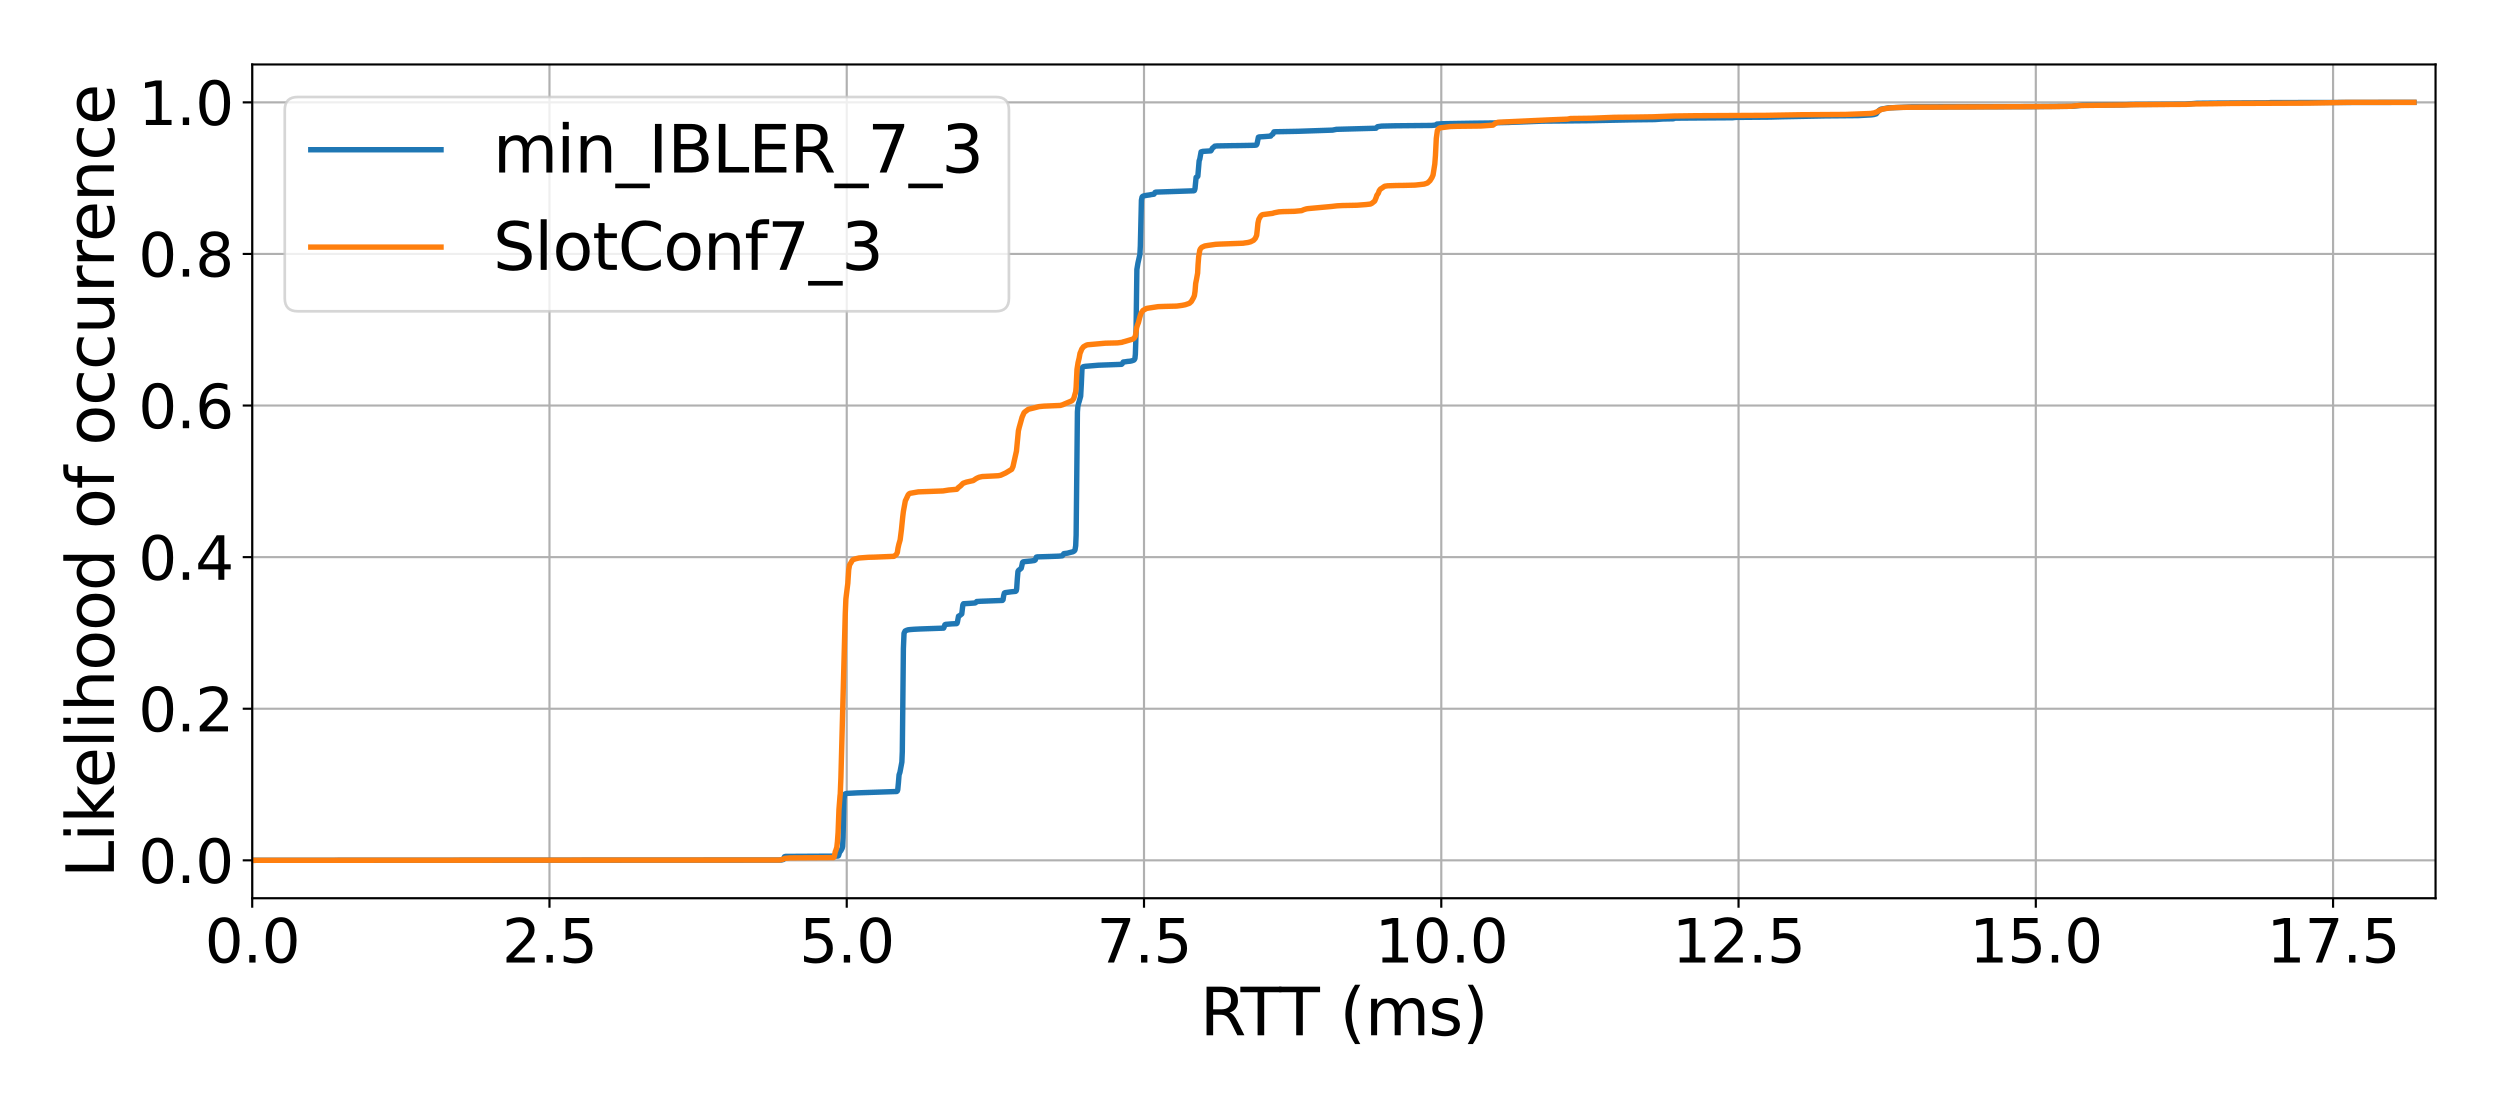 <?xml version="1.0" encoding="utf-8" standalone="no"?>
<!DOCTYPE svg PUBLIC "-//W3C//DTD SVG 1.1//EN"
  "http://www.w3.org/Graphics/SVG/1.1/DTD/svg11.dtd">
<svg xmlns:xlink="http://www.w3.org/1999/xlink" width="921.6pt" height="410.4pt" viewBox="0 0 921.6 410.4" xmlns="http://www.w3.org/2000/svg" version="1.1">
 <defs>
  <style type="text/css">*{stroke-linejoin: round; stroke-linecap: butt}</style>
 </defs>
 <g id="figure_1">
  <g id="patch_1">
   <path d="M 0 410.4 
L 921.6 410.4 
L 921.6 0 
L 0 0 
z
" style="fill: #ffffff"/>
  </g>
  <g id="axes_1">
   <g id="patch_2">
    <path d="M 92.974 331.121 
L 897.84 331.121 
L 897.84 23.76 
L 92.974 23.76 
z
" style="fill: #ffffff"/>
   </g>
   <g id="matplotlib.axis_1">
    <g id="xtick_1">
     <g id="line2d_1">
      <path d="M 92.974 331.121 
L 92.974 23.76 
" clip-path="url(#p0fd1a2b8a4)" style="fill: none; stroke: #b0b0b0; stroke-width: 0.8; stroke-linecap: square"/>
     </g>
     <g id="line2d_2">
      <defs>
       <path id="m33f555ec06" d="M 0 0 
L 0 3.5 
" style="stroke: #000000; stroke-width: 0.8"/>
      </defs>
      <g>
       <use xlink:href="#m33f555ec06" x="92.974" y="331.121" style="stroke: #000000; stroke-width: 0.8"/>
      </g>
     </g>
     <g id="text_1">
      <!-- 0.0 -->
      <g transform="translate(75.481 354.837) scale(0.22 -0.22)">
       <defs>
        <path id="DejaVuSans-30" d="M 2034 4250 
Q 1547 4250 1301 3770 
Q 1056 3291 1056 2328 
Q 1056 1369 1301 889 
Q 1547 409 2034 409 
Q 2525 409 2770 889 
Q 3016 1369 3016 2328 
Q 3016 3291 2770 3770 
Q 2525 4250 2034 4250 
z
M 2034 4750 
Q 2819 4750 3233 4129 
Q 3647 3509 3647 2328 
Q 3647 1150 3233 529 
Q 2819 -91 2034 -91 
Q 1250 -91 836 529 
Q 422 1150 422 2328 
Q 422 3509 836 4129 
Q 1250 4750 2034 4750 
z
" transform="scale(0.016)"/>
        <path id="DejaVuSans-2e" d="M 684 794 
L 1344 794 
L 1344 0 
L 684 0 
L 684 794 
z
" transform="scale(0.016)"/>
       </defs>
       <use xlink:href="#DejaVuSans-30"/>
       <use xlink:href="#DejaVuSans-2e" x="63.623"/>
       <use xlink:href="#DejaVuSans-30" x="95.41"/>
      </g>
     </g>
    </g>
    <g id="xtick_2">
     <g id="line2d_3">
      <path d="M 202.559 331.121 
L 202.559 23.76 
" clip-path="url(#p0fd1a2b8a4)" style="fill: none; stroke: #b0b0b0; stroke-width: 0.8; stroke-linecap: square"/>
     </g>
     <g id="line2d_4">
      <g>
       <use xlink:href="#m33f555ec06" x="202.559" y="331.121" style="stroke: #000000; stroke-width: 0.8"/>
      </g>
     </g>
     <g id="text_2">
      <!-- 2.5 -->
      <g transform="translate(185.065 354.837) scale(0.22 -0.22)">
       <defs>
        <path id="DejaVuSans-32" d="M 1228 531 
L 3431 531 
L 3431 0 
L 469 0 
L 469 531 
Q 828 903 1448 1529 
Q 2069 2156 2228 2338 
Q 2531 2678 2651 2914 
Q 2772 3150 2772 3378 
Q 2772 3750 2511 3984 
Q 2250 4219 1831 4219 
Q 1534 4219 1204 4116 
Q 875 4013 500 3803 
L 500 4441 
Q 881 4594 1212 4672 
Q 1544 4750 1819 4750 
Q 2544 4750 2975 4387 
Q 3406 4025 3406 3419 
Q 3406 3131 3298 2873 
Q 3191 2616 2906 2266 
Q 2828 2175 2409 1742 
Q 1991 1309 1228 531 
z
" transform="scale(0.016)"/>
        <path id="DejaVuSans-35" d="M 691 4666 
L 3169 4666 
L 3169 4134 
L 1269 4134 
L 1269 2991 
Q 1406 3038 1543 3061 
Q 1681 3084 1819 3084 
Q 2600 3084 3056 2656 
Q 3513 2228 3513 1497 
Q 3513 744 3044 326 
Q 2575 -91 1722 -91 
Q 1428 -91 1123 -41 
Q 819 9 494 109 
L 494 744 
Q 775 591 1075 516 
Q 1375 441 1709 441 
Q 2250 441 2565 725 
Q 2881 1009 2881 1497 
Q 2881 1984 2565 2268 
Q 2250 2553 1709 2553 
Q 1456 2553 1204 2497 
Q 953 2441 691 2322 
L 691 4666 
z
" transform="scale(0.016)"/>
       </defs>
       <use xlink:href="#DejaVuSans-32"/>
       <use xlink:href="#DejaVuSans-2e" x="63.623"/>
       <use xlink:href="#DejaVuSans-35" x="95.41"/>
      </g>
     </g>
    </g>
    <g id="xtick_3">
     <g id="line2d_5">
      <path d="M 312.143 331.121 
L 312.143 23.76 
" clip-path="url(#p0fd1a2b8a4)" style="fill: none; stroke: #b0b0b0; stroke-width: 0.8; stroke-linecap: square"/>
     </g>
     <g id="line2d_6">
      <g>
       <use xlink:href="#m33f555ec06" x="312.143" y="331.121" style="stroke: #000000; stroke-width: 0.8"/>
      </g>
     </g>
     <g id="text_3">
      <!-- 5.0 -->
      <g transform="translate(294.649 354.837) scale(0.22 -0.22)">
       <use xlink:href="#DejaVuSans-35"/>
       <use xlink:href="#DejaVuSans-2e" x="63.623"/>
       <use xlink:href="#DejaVuSans-30" x="95.41"/>
      </g>
     </g>
    </g>
    <g id="xtick_4">
     <g id="line2d_7">
      <path d="M 421.727 331.121 
L 421.727 23.76 
" clip-path="url(#p0fd1a2b8a4)" style="fill: none; stroke: #b0b0b0; stroke-width: 0.8; stroke-linecap: square"/>
     </g>
     <g id="line2d_8">
      <g>
       <use xlink:href="#m33f555ec06" x="421.727" y="331.121" style="stroke: #000000; stroke-width: 0.8"/>
      </g>
     </g>
     <g id="text_4">
      <!-- 7.5 -->
      <g transform="translate(404.234 354.837) scale(0.22 -0.22)">
       <defs>
        <path id="DejaVuSans-37" d="M 525 4666 
L 3525 4666 
L 3525 4397 
L 1831 0 
L 1172 0 
L 2766 4134 
L 525 4134 
L 525 4666 
z
" transform="scale(0.016)"/>
       </defs>
       <use xlink:href="#DejaVuSans-37"/>
       <use xlink:href="#DejaVuSans-2e" x="63.623"/>
       <use xlink:href="#DejaVuSans-35" x="95.41"/>
      </g>
     </g>
    </g>
    <g id="xtick_5">
     <g id="line2d_9">
      <path d="M 531.311 331.121 
L 531.311 23.76 
" clip-path="url(#p0fd1a2b8a4)" style="fill: none; stroke: #b0b0b0; stroke-width: 0.8; stroke-linecap: square"/>
     </g>
     <g id="line2d_10">
      <g>
       <use xlink:href="#m33f555ec06" x="531.311" y="331.121" style="stroke: #000000; stroke-width: 0.8"/>
      </g>
     </g>
     <g id="text_5">
      <!-- 10.0 -->
      <g transform="translate(506.819 354.837) scale(0.22 -0.22)">
       <defs>
        <path id="DejaVuSans-31" d="M 794 531 
L 1825 531 
L 1825 4091 
L 703 3866 
L 703 4441 
L 1819 4666 
L 2450 4666 
L 2450 531 
L 3481 531 
L 3481 0 
L 794 0 
L 794 531 
z
" transform="scale(0.016)"/>
       </defs>
       <use xlink:href="#DejaVuSans-31"/>
       <use xlink:href="#DejaVuSans-30" x="63.623"/>
       <use xlink:href="#DejaVuSans-2e" x="127.246"/>
       <use xlink:href="#DejaVuSans-30" x="159.033"/>
      </g>
     </g>
    </g>
    <g id="xtick_6">
     <g id="line2d_11">
      <path d="M 640.896 331.121 
L 640.896 23.76 
" clip-path="url(#p0fd1a2b8a4)" style="fill: none; stroke: #b0b0b0; stroke-width: 0.8; stroke-linecap: square"/>
     </g>
     <g id="line2d_12">
      <g>
       <use xlink:href="#m33f555ec06" x="640.896" y="331.121" style="stroke: #000000; stroke-width: 0.8"/>
      </g>
     </g>
     <g id="text_6">
      <!-- 12.5 -->
      <g transform="translate(616.403 354.837) scale(0.22 -0.22)">
       <use xlink:href="#DejaVuSans-31"/>
       <use xlink:href="#DejaVuSans-32" x="63.623"/>
       <use xlink:href="#DejaVuSans-2e" x="127.246"/>
       <use xlink:href="#DejaVuSans-35" x="159.033"/>
      </g>
     </g>
    </g>
    <g id="xtick_7">
     <g id="line2d_13">
      <path d="M 750.48 331.121 
L 750.48 23.76 
" clip-path="url(#p0fd1a2b8a4)" style="fill: none; stroke: #b0b0b0; stroke-width: 0.8; stroke-linecap: square"/>
     </g>
     <g id="line2d_14">
      <g>
       <use xlink:href="#m33f555ec06" x="750.48" y="331.121" style="stroke: #000000; stroke-width: 0.8"/>
      </g>
     </g>
     <g id="text_7">
      <!-- 15.0 -->
      <g transform="translate(725.988 354.837) scale(0.22 -0.22)">
       <use xlink:href="#DejaVuSans-31"/>
       <use xlink:href="#DejaVuSans-35" x="63.623"/>
       <use xlink:href="#DejaVuSans-2e" x="127.246"/>
       <use xlink:href="#DejaVuSans-30" x="159.033"/>
      </g>
     </g>
    </g>
    <g id="xtick_8">
     <g id="line2d_15">
      <path d="M 860.064 331.121 
L 860.064 23.76 
" clip-path="url(#p0fd1a2b8a4)" style="fill: none; stroke: #b0b0b0; stroke-width: 0.8; stroke-linecap: square"/>
     </g>
     <g id="line2d_16">
      <g>
       <use xlink:href="#m33f555ec06" x="860.064" y="331.121" style="stroke: #000000; stroke-width: 0.8"/>
      </g>
     </g>
     <g id="text_8">
      <!-- 17.5 -->
      <g transform="translate(835.572 354.837) scale(0.22 -0.22)">
       <use xlink:href="#DejaVuSans-31"/>
       <use xlink:href="#DejaVuSans-37" x="63.623"/>
       <use xlink:href="#DejaVuSans-2e" x="127.246"/>
       <use xlink:href="#DejaVuSans-35" x="159.033"/>
      </g>
     </g>
    </g>
    <g id="text_9">
     <!-- RTT (ms) -->
     <g transform="translate(442.373 381.649) scale(0.24 -0.24)">
      <defs>
       <path id="DejaVuSans-52" d="M 2841 2188 
Q 3044 2119 3236 1894 
Q 3428 1669 3622 1275 
L 4263 0 
L 3584 0 
L 2988 1197 
Q 2756 1666 2539 1819 
Q 2322 1972 1947 1972 
L 1259 1972 
L 1259 0 
L 628 0 
L 628 4666 
L 2053 4666 
Q 2853 4666 3247 4331 
Q 3641 3997 3641 3322 
Q 3641 2881 3436 2590 
Q 3231 2300 2841 2188 
z
M 1259 4147 
L 1259 2491 
L 2053 2491 
Q 2509 2491 2742 2702 
Q 2975 2913 2975 3322 
Q 2975 3731 2742 3939 
Q 2509 4147 2053 4147 
L 1259 4147 
z
" transform="scale(0.016)"/>
       <path id="DejaVuSans-54" d="M -19 4666 
L 3928 4666 
L 3928 4134 
L 2272 4134 
L 2272 0 
L 1638 0 
L 1638 4134 
L -19 4134 
L -19 4666 
z
" transform="scale(0.016)"/>
       <path id="DejaVuSans-20" transform="scale(0.016)"/>
       <path id="DejaVuSans-28" d="M 1984 4856 
Q 1566 4138 1362 3434 
Q 1159 2731 1159 2009 
Q 1159 1288 1364 580 
Q 1569 -128 1984 -844 
L 1484 -844 
Q 1016 -109 783 600 
Q 550 1309 550 2009 
Q 550 2706 781 3412 
Q 1013 4119 1484 4856 
L 1984 4856 
z
" transform="scale(0.016)"/>
       <path id="DejaVuSans-6d" d="M 3328 2828 
Q 3544 3216 3844 3400 
Q 4144 3584 4550 3584 
Q 5097 3584 5394 3201 
Q 5691 2819 5691 2113 
L 5691 0 
L 5113 0 
L 5113 2094 
Q 5113 2597 4934 2840 
Q 4756 3084 4391 3084 
Q 3944 3084 3684 2787 
Q 3425 2491 3425 1978 
L 3425 0 
L 2847 0 
L 2847 2094 
Q 2847 2600 2669 2842 
Q 2491 3084 2119 3084 
Q 1678 3084 1418 2786 
Q 1159 2488 1159 1978 
L 1159 0 
L 581 0 
L 581 3500 
L 1159 3500 
L 1159 2956 
Q 1356 3278 1631 3431 
Q 1906 3584 2284 3584 
Q 2666 3584 2933 3390 
Q 3200 3197 3328 2828 
z
" transform="scale(0.016)"/>
       <path id="DejaVuSans-73" d="M 2834 3397 
L 2834 2853 
Q 2591 2978 2328 3040 
Q 2066 3103 1784 3103 
Q 1356 3103 1142 2972 
Q 928 2841 928 2578 
Q 928 2378 1081 2264 
Q 1234 2150 1697 2047 
L 1894 2003 
Q 2506 1872 2764 1633 
Q 3022 1394 3022 966 
Q 3022 478 2636 193 
Q 2250 -91 1575 -91 
Q 1294 -91 989 -36 
Q 684 19 347 128 
L 347 722 
Q 666 556 975 473 
Q 1284 391 1588 391 
Q 1994 391 2212 530 
Q 2431 669 2431 922 
Q 2431 1156 2273 1281 
Q 2116 1406 1581 1522 
L 1381 1569 
Q 847 1681 609 1914 
Q 372 2147 372 2553 
Q 372 3047 722 3315 
Q 1072 3584 1716 3584 
Q 2034 3584 2315 3537 
Q 2597 3491 2834 3397 
z
" transform="scale(0.016)"/>
       <path id="DejaVuSans-29" d="M 513 4856 
L 1013 4856 
Q 1481 4119 1714 3412 
Q 1947 2706 1947 2009 
Q 1947 1309 1714 600 
Q 1481 -109 1013 -844 
L 513 -844 
Q 928 -128 1133 580 
Q 1338 1288 1338 2009 
Q 1338 2731 1133 3434 
Q 928 4138 513 4856 
z
" transform="scale(0.016)"/>
      </defs>
      <use xlink:href="#DejaVuSans-52"/>
      <use xlink:href="#DejaVuSans-54" x="62.232"/>
      <use xlink:href="#DejaVuSans-54" x="121.566"/>
      <use xlink:href="#DejaVuSans-20" x="182.65"/>
      <use xlink:href="#DejaVuSans-28" x="214.438"/>
      <use xlink:href="#DejaVuSans-6d" x="253.451"/>
      <use xlink:href="#DejaVuSans-73" x="350.863"/>
      <use xlink:href="#DejaVuSans-29" x="402.963"/>
     </g>
    </g>
   </g>
   <g id="matplotlib.axis_2">
    <g id="ytick_1">
     <g id="line2d_17">
      <path d="M 92.974 317.15 
L 897.84 317.15 
" clip-path="url(#p0fd1a2b8a4)" style="fill: none; stroke: #b0b0b0; stroke-width: 0.8; stroke-linecap: square"/>
     </g>
     <g id="line2d_18">
      <defs>
       <path id="me99c7cef20" d="M 0 0 
L -3.5 0 
" style="stroke: #000000; stroke-width: 0.8"/>
      </defs>
      <g>
       <use xlink:href="#me99c7cef20" x="92.974" y="317.15" style="stroke: #000000; stroke-width: 0.8"/>
      </g>
     </g>
     <g id="text_10">
      <!-- 0.0 -->
      <g transform="translate(50.987 325.508) scale(0.22 -0.22)">
       <use xlink:href="#DejaVuSans-30"/>
       <use xlink:href="#DejaVuSans-2e" x="63.623"/>
       <use xlink:href="#DejaVuSans-30" x="95.41"/>
      </g>
     </g>
    </g>
    <g id="ytick_2">
     <g id="line2d_19">
      <path d="M 92.974 261.266 
L 897.84 261.266 
" clip-path="url(#p0fd1a2b8a4)" style="fill: none; stroke: #b0b0b0; stroke-width: 0.8; stroke-linecap: square"/>
     </g>
     <g id="line2d_20">
      <g>
       <use xlink:href="#me99c7cef20" x="92.974" y="261.266" style="stroke: #000000; stroke-width: 0.8"/>
      </g>
     </g>
     <g id="text_11">
      <!-- 0.2 -->
      <g transform="translate(50.987 269.624) scale(0.22 -0.22)">
       <use xlink:href="#DejaVuSans-30"/>
       <use xlink:href="#DejaVuSans-2e" x="63.623"/>
       <use xlink:href="#DejaVuSans-32" x="95.41"/>
      </g>
     </g>
    </g>
    <g id="ytick_3">
     <g id="line2d_21">
      <path d="M 92.974 205.382 
L 897.84 205.382 
" clip-path="url(#p0fd1a2b8a4)" style="fill: none; stroke: #b0b0b0; stroke-width: 0.8; stroke-linecap: square"/>
     </g>
     <g id="line2d_22">
      <g>
       <use xlink:href="#me99c7cef20" x="92.974" y="205.382" style="stroke: #000000; stroke-width: 0.8"/>
      </g>
     </g>
     <g id="text_12">
      <!-- 0.4 -->
      <g transform="translate(50.987 213.74) scale(0.22 -0.22)">
       <defs>
        <path id="DejaVuSans-34" d="M 2419 4116 
L 825 1625 
L 2419 1625 
L 2419 4116 
z
M 2253 4666 
L 3047 4666 
L 3047 1625 
L 3713 1625 
L 3713 1100 
L 3047 1100 
L 3047 0 
L 2419 0 
L 2419 1100 
L 313 1100 
L 313 1709 
L 2253 4666 
z
" transform="scale(0.016)"/>
       </defs>
       <use xlink:href="#DejaVuSans-30"/>
       <use xlink:href="#DejaVuSans-2e" x="63.623"/>
       <use xlink:href="#DejaVuSans-34" x="95.41"/>
      </g>
     </g>
    </g>
    <g id="ytick_4">
     <g id="line2d_23">
      <path d="M 92.974 149.498 
L 897.84 149.498 
" clip-path="url(#p0fd1a2b8a4)" style="fill: none; stroke: #b0b0b0; stroke-width: 0.8; stroke-linecap: square"/>
     </g>
     <g id="line2d_24">
      <g>
       <use xlink:href="#me99c7cef20" x="92.974" y="149.498" style="stroke: #000000; stroke-width: 0.8"/>
      </g>
     </g>
     <g id="text_13">
      <!-- 0.6 -->
      <g transform="translate(50.987 157.857) scale(0.22 -0.22)">
       <defs>
        <path id="DejaVuSans-36" d="M 2113 2584 
Q 1688 2584 1439 2293 
Q 1191 2003 1191 1497 
Q 1191 994 1439 701 
Q 1688 409 2113 409 
Q 2538 409 2786 701 
Q 3034 994 3034 1497 
Q 3034 2003 2786 2293 
Q 2538 2584 2113 2584 
z
M 3366 4563 
L 3366 3988 
Q 3128 4100 2886 4159 
Q 2644 4219 2406 4219 
Q 1781 4219 1451 3797 
Q 1122 3375 1075 2522 
Q 1259 2794 1537 2939 
Q 1816 3084 2150 3084 
Q 2853 3084 3261 2657 
Q 3669 2231 3669 1497 
Q 3669 778 3244 343 
Q 2819 -91 2113 -91 
Q 1303 -91 875 529 
Q 447 1150 447 2328 
Q 447 3434 972 4092 
Q 1497 4750 2381 4750 
Q 2619 4750 2861 4703 
Q 3103 4656 3366 4563 
z
" transform="scale(0.016)"/>
       </defs>
       <use xlink:href="#DejaVuSans-30"/>
       <use xlink:href="#DejaVuSans-2e" x="63.623"/>
       <use xlink:href="#DejaVuSans-36" x="95.41"/>
      </g>
     </g>
    </g>
    <g id="ytick_5">
     <g id="line2d_25">
      <path d="M 92.974 93.615 
L 897.84 93.615 
" clip-path="url(#p0fd1a2b8a4)" style="fill: none; stroke: #b0b0b0; stroke-width: 0.8; stroke-linecap: square"/>
     </g>
     <g id="line2d_26">
      <g>
       <use xlink:href="#me99c7cef20" x="92.974" y="93.615" style="stroke: #000000; stroke-width: 0.8"/>
      </g>
     </g>
     <g id="text_14">
      <!-- 0.8 -->
      <g transform="translate(50.987 101.973) scale(0.22 -0.22)">
       <defs>
        <path id="DejaVuSans-38" d="M 2034 2216 
Q 1584 2216 1326 1975 
Q 1069 1734 1069 1313 
Q 1069 891 1326 650 
Q 1584 409 2034 409 
Q 2484 409 2743 651 
Q 3003 894 3003 1313 
Q 3003 1734 2745 1975 
Q 2488 2216 2034 2216 
z
M 1403 2484 
Q 997 2584 770 2862 
Q 544 3141 544 3541 
Q 544 4100 942 4425 
Q 1341 4750 2034 4750 
Q 2731 4750 3128 4425 
Q 3525 4100 3525 3541 
Q 3525 3141 3298 2862 
Q 3072 2584 2669 2484 
Q 3125 2378 3379 2068 
Q 3634 1759 3634 1313 
Q 3634 634 3220 271 
Q 2806 -91 2034 -91 
Q 1263 -91 848 271 
Q 434 634 434 1313 
Q 434 1759 690 2068 
Q 947 2378 1403 2484 
z
M 1172 3481 
Q 1172 3119 1398 2916 
Q 1625 2713 2034 2713 
Q 2441 2713 2670 2916 
Q 2900 3119 2900 3481 
Q 2900 3844 2670 4047 
Q 2441 4250 2034 4250 
Q 1625 4250 1398 4047 
Q 1172 3844 1172 3481 
z
" transform="scale(0.016)"/>
       </defs>
       <use xlink:href="#DejaVuSans-30"/>
       <use xlink:href="#DejaVuSans-2e" x="63.623"/>
       <use xlink:href="#DejaVuSans-38" x="95.41"/>
      </g>
     </g>
    </g>
    <g id="ytick_6">
     <g id="line2d_27">
      <path d="M 92.974 37.731 
L 897.84 37.731 
" clip-path="url(#p0fd1a2b8a4)" style="fill: none; stroke: #b0b0b0; stroke-width: 0.8; stroke-linecap: square"/>
     </g>
     <g id="line2d_28">
      <g>
       <use xlink:href="#me99c7cef20" x="92.974" y="37.731" style="stroke: #000000; stroke-width: 0.8"/>
      </g>
     </g>
     <g id="text_15">
      <!-- 1.0 -->
      <g transform="translate(50.987 46.089) scale(0.22 -0.22)">
       <use xlink:href="#DejaVuSans-31"/>
       <use xlink:href="#DejaVuSans-2e" x="63.623"/>
       <use xlink:href="#DejaVuSans-30" x="95.41"/>
      </g>
     </g>
    </g>
    <g id="text_16">
     <!-- Likelihood of occurrence -->
     <g transform="translate(41.996 323.628) rotate(-90) scale(0.24 -0.24)">
      <defs>
       <path id="DejaVuSans-4c" d="M 628 4666 
L 1259 4666 
L 1259 531 
L 3531 531 
L 3531 0 
L 628 0 
L 628 4666 
z
" transform="scale(0.016)"/>
       <path id="DejaVuSans-69" d="M 603 3500 
L 1178 3500 
L 1178 0 
L 603 0 
L 603 3500 
z
M 603 4863 
L 1178 4863 
L 1178 4134 
L 603 4134 
L 603 4863 
z
" transform="scale(0.016)"/>
       <path id="DejaVuSans-6b" d="M 581 4863 
L 1159 4863 
L 1159 1991 
L 2875 3500 
L 3609 3500 
L 1753 1863 
L 3688 0 
L 2938 0 
L 1159 1709 
L 1159 0 
L 581 0 
L 581 4863 
z
" transform="scale(0.016)"/>
       <path id="DejaVuSans-65" d="M 3597 1894 
L 3597 1613 
L 953 1613 
Q 991 1019 1311 708 
Q 1631 397 2203 397 
Q 2534 397 2845 478 
Q 3156 559 3463 722 
L 3463 178 
Q 3153 47 2828 -22 
Q 2503 -91 2169 -91 
Q 1331 -91 842 396 
Q 353 884 353 1716 
Q 353 2575 817 3079 
Q 1281 3584 2069 3584 
Q 2775 3584 3186 3129 
Q 3597 2675 3597 1894 
z
M 3022 2063 
Q 3016 2534 2758 2815 
Q 2500 3097 2075 3097 
Q 1594 3097 1305 2825 
Q 1016 2553 972 2059 
L 3022 2063 
z
" transform="scale(0.016)"/>
       <path id="DejaVuSans-6c" d="M 603 4863 
L 1178 4863 
L 1178 0 
L 603 0 
L 603 4863 
z
" transform="scale(0.016)"/>
       <path id="DejaVuSans-68" d="M 3513 2113 
L 3513 0 
L 2938 0 
L 2938 2094 
Q 2938 2591 2744 2837 
Q 2550 3084 2163 3084 
Q 1697 3084 1428 2787 
Q 1159 2491 1159 1978 
L 1159 0 
L 581 0 
L 581 4863 
L 1159 4863 
L 1159 2956 
Q 1366 3272 1645 3428 
Q 1925 3584 2291 3584 
Q 2894 3584 3203 3211 
Q 3513 2838 3513 2113 
z
" transform="scale(0.016)"/>
       <path id="DejaVuSans-6f" d="M 1959 3097 
Q 1497 3097 1228 2736 
Q 959 2375 959 1747 
Q 959 1119 1226 758 
Q 1494 397 1959 397 
Q 2419 397 2687 759 
Q 2956 1122 2956 1747 
Q 2956 2369 2687 2733 
Q 2419 3097 1959 3097 
z
M 1959 3584 
Q 2709 3584 3137 3096 
Q 3566 2609 3566 1747 
Q 3566 888 3137 398 
Q 2709 -91 1959 -91 
Q 1206 -91 779 398 
Q 353 888 353 1747 
Q 353 2609 779 3096 
Q 1206 3584 1959 3584 
z
" transform="scale(0.016)"/>
       <path id="DejaVuSans-64" d="M 2906 2969 
L 2906 4863 
L 3481 4863 
L 3481 0 
L 2906 0 
L 2906 525 
Q 2725 213 2448 61 
Q 2172 -91 1784 -91 
Q 1150 -91 751 415 
Q 353 922 353 1747 
Q 353 2572 751 3078 
Q 1150 3584 1784 3584 
Q 2172 3584 2448 3432 
Q 2725 3281 2906 2969 
z
M 947 1747 
Q 947 1113 1208 752 
Q 1469 391 1925 391 
Q 2381 391 2643 752 
Q 2906 1113 2906 1747 
Q 2906 2381 2643 2742 
Q 2381 3103 1925 3103 
Q 1469 3103 1208 2742 
Q 947 2381 947 1747 
z
" transform="scale(0.016)"/>
       <path id="DejaVuSans-66" d="M 2375 4863 
L 2375 4384 
L 1825 4384 
Q 1516 4384 1395 4259 
Q 1275 4134 1275 3809 
L 1275 3500 
L 2222 3500 
L 2222 3053 
L 1275 3053 
L 1275 0 
L 697 0 
L 697 3053 
L 147 3053 
L 147 3500 
L 697 3500 
L 697 3744 
Q 697 4328 969 4595 
Q 1241 4863 1831 4863 
L 2375 4863 
z
" transform="scale(0.016)"/>
       <path id="DejaVuSans-63" d="M 3122 3366 
L 3122 2828 
Q 2878 2963 2633 3030 
Q 2388 3097 2138 3097 
Q 1578 3097 1268 2742 
Q 959 2388 959 1747 
Q 959 1106 1268 751 
Q 1578 397 2138 397 
Q 2388 397 2633 464 
Q 2878 531 3122 666 
L 3122 134 
Q 2881 22 2623 -34 
Q 2366 -91 2075 -91 
Q 1284 -91 818 406 
Q 353 903 353 1747 
Q 353 2603 823 3093 
Q 1294 3584 2113 3584 
Q 2378 3584 2631 3529 
Q 2884 3475 3122 3366 
z
" transform="scale(0.016)"/>
       <path id="DejaVuSans-75" d="M 544 1381 
L 544 3500 
L 1119 3500 
L 1119 1403 
Q 1119 906 1312 657 
Q 1506 409 1894 409 
Q 2359 409 2629 706 
Q 2900 1003 2900 1516 
L 2900 3500 
L 3475 3500 
L 3475 0 
L 2900 0 
L 2900 538 
Q 2691 219 2414 64 
Q 2138 -91 1772 -91 
Q 1169 -91 856 284 
Q 544 659 544 1381 
z
M 1991 3584 
L 1991 3584 
z
" transform="scale(0.016)"/>
       <path id="DejaVuSans-72" d="M 2631 2963 
Q 2534 3019 2420 3045 
Q 2306 3072 2169 3072 
Q 1681 3072 1420 2755 
Q 1159 2438 1159 1844 
L 1159 0 
L 581 0 
L 581 3500 
L 1159 3500 
L 1159 2956 
Q 1341 3275 1631 3429 
Q 1922 3584 2338 3584 
Q 2397 3584 2469 3576 
Q 2541 3569 2628 3553 
L 2631 2963 
z
" transform="scale(0.016)"/>
       <path id="DejaVuSans-6e" d="M 3513 2113 
L 3513 0 
L 2938 0 
L 2938 2094 
Q 2938 2591 2744 2837 
Q 2550 3084 2163 3084 
Q 1697 3084 1428 2787 
Q 1159 2491 1159 1978 
L 1159 0 
L 581 0 
L 581 3500 
L 1159 3500 
L 1159 2956 
Q 1366 3272 1645 3428 
Q 1925 3584 2291 3584 
Q 2894 3584 3203 3211 
Q 3513 2838 3513 2113 
z
" transform="scale(0.016)"/>
      </defs>
      <use xlink:href="#DejaVuSans-4c"/>
      <use xlink:href="#DejaVuSans-69" x="55.713"/>
      <use xlink:href="#DejaVuSans-6b" x="83.496"/>
      <use xlink:href="#DejaVuSans-65" x="137.781"/>
      <use xlink:href="#DejaVuSans-6c" x="199.305"/>
      <use xlink:href="#DejaVuSans-69" x="227.088"/>
      <use xlink:href="#DejaVuSans-68" x="254.871"/>
      <use xlink:href="#DejaVuSans-6f" x="318.25"/>
      <use xlink:href="#DejaVuSans-6f" x="379.432"/>
      <use xlink:href="#DejaVuSans-64" x="440.613"/>
      <use xlink:href="#DejaVuSans-20" x="504.09"/>
      <use xlink:href="#DejaVuSans-6f" x="535.877"/>
      <use xlink:href="#DejaVuSans-66" x="597.059"/>
      <use xlink:href="#DejaVuSans-20" x="632.264"/>
      <use xlink:href="#DejaVuSans-6f" x="664.051"/>
      <use xlink:href="#DejaVuSans-63" x="725.232"/>
      <use xlink:href="#DejaVuSans-63" x="780.213"/>
      <use xlink:href="#DejaVuSans-75" x="835.193"/>
      <use xlink:href="#DejaVuSans-72" x="898.572"/>
      <use xlink:href="#DejaVuSans-72" x="937.936"/>
      <use xlink:href="#DejaVuSans-65" x="976.799"/>
      <use xlink:href="#DejaVuSans-6e" x="1038.322"/>
      <use xlink:href="#DejaVuSans-63" x="1101.701"/>
      <use xlink:href="#DejaVuSans-65" x="1156.682"/>
     </g>
    </g>
   </g>
   <g id="line2d_29">
    <path d="M 92.974 317.15 
L 287.994 317.043 
L 288.791 316.848 
L 288.951 316.389 
L 289.19 315.834 
L 289.588 315.704 
L 308.875 315.594 
L 309.035 315.528 
L 309.194 315.224 
L 309.353 314.65 
L 309.593 314.056 
L 309.991 313.592 
L 310.31 312.981 
L 310.469 312.664 
L 310.629 311.996 
L 310.788 308.761 
L 311.107 294.886 
L 311.346 292.86 
L 311.585 292.637 
L 312.223 292.479 
L 316.128 292.275 
L 330.553 291.778 
L 330.792 291.59 
L 330.952 291.108 
L 331.191 288.574 
L 331.43 285.641 
L 331.748 284.716 
L 331.908 283.893 
L 332.227 282.207 
L 332.466 280.928 
L 332.625 277.064 
L 332.785 262.304 
L 333.024 239.096 
L 333.263 233.433 
L 333.661 232.614 
L 334.219 232.347 
L 334.777 232.173 
L 335.654 232.072 
L 336.929 231.976 
L 339.081 231.867 
L 347.847 231.554 
L 348.007 231.233 
L 348.326 230.303 
L 348.565 230.174 
L 350.717 229.99 
L 352.629 229.902 
L 352.789 229.78 
L 352.948 229.292 
L 353.347 227.15 
L 353.665 226.985 
L 353.984 226.792 
L 354.542 226.314 
L 354.701 225.016 
L 354.941 222.985 
L 355.18 222.566 
L 357.491 222.426 
L 359.483 222.272 
L 359.722 222.122 
L 360.041 221.747 
L 361.555 221.649 
L 369.525 221.342 
L 369.764 221.073 
L 370.003 219.517 
L 370.242 218.639 
L 370.482 218.478 
L 372.713 218.17 
L 374.387 218.003 
L 374.626 217.784 
L 374.785 217.062 
L 375.024 213.449 
L 375.263 210.63 
L 375.502 210.24 
L 376.06 209.818 
L 376.459 209.471 
L 376.698 208.515 
L 376.937 207.359 
L 377.176 207.116 
L 378.053 207.005 
L 380.205 206.791 
L 380.603 206.724 
L 381.32 206.63 
L 381.639 206.422 
L 382.038 205.373 
L 382.436 205.287 
L 387.377 205.131 
L 390.247 205.021 
L 391.601 204.891 
L 391.841 204.638 
L 392.159 204.1 
L 392.558 204.04 
L 393.514 203.918 
L 394.231 203.723 
L 395.507 203.408 
L 395.905 203.179 
L 396.144 202.974 
L 396.304 202.637 
L 396.543 201.174 
L 396.702 197.271 
L 396.941 175.068 
L 397.18 151.828 
L 397.34 149.851 
L 397.658 148.495 
L 397.818 148.051 
L 398.376 146.042 
L 398.615 141.715 
L 398.854 136.104 
L 399.093 135.355 
L 399.332 135.183 
L 400.049 135.046 
L 404.911 134.633 
L 413.439 134.309 
L 413.678 134.123 
L 414.076 133.453 
L 414.873 133.363 
L 415.59 133.243 
L 416.626 133.15 
L 417.264 133.009 
L 417.902 132.788 
L 418.141 132.626 
L 418.38 132.139 
L 418.539 130.616 
L 418.699 125.681 
L 418.778 122.87 
L 419.097 99.341 
L 419.496 96.953 
L 420.213 93.782 
L 420.372 90.674 
L 420.771 73.805 
L 421.01 72.629 
L 421.249 72.357 
L 421.807 72.168 
L 422.923 71.971 
L 423.799 71.853 
L 424.357 71.729 
L 425.393 71.587 
L 425.553 71.378 
L 425.792 70.93 
L 426.11 70.818 
L 440.137 70.332 
L 440.297 70.234 
L 440.456 69.795 
L 440.536 69.417 
L 440.934 65.38 
L 441.333 65.247 
L 441.572 64.947 
L 442.05 59.298 
L 442.289 58.63 
L 442.767 55.988 
L 443.405 55.806 
L 446.354 55.618 
L 446.513 55.427 
L 446.991 54.555 
L 447.469 54.238 
L 447.788 53.885 
L 448.585 53.799 
L 454.403 53.692 
L 456.874 53.668 
L 462.453 53.559 
L 463.09 53.484 
L 463.25 53.328 
L 463.409 52.964 
L 463.887 50.592 
L 464.206 50.468 
L 465.72 50.376 
L 468.43 50.166 
L 468.749 49.718 
L 469.227 49.446 
L 469.625 48.615 
L 470.104 48.568 
L 473.132 48.512 
L 478.552 48.403 
L 491.223 47.966 
L 492.658 47.679 
L 507.243 47.27 
L 507.801 46.707 
L 509.315 46.486 
L 513.937 46.379 
L 516.488 46.351 
L 527.725 46.242 
L 529.16 46.12 
L 529.717 45.736 
L 531.949 45.608 
L 542.868 45.423 
L 551.156 45.318 
L 551.634 45.248 
L 556.257 45.145 
L 557.054 45.096 
L 560.401 44.986 
L 568.53 44.659 
L 574.507 44.607 
L 585.745 44.498 
L 601.605 44.181 
L 609.973 44.078 
L 612.922 43.868 
L 616.827 43.789 
L 617.544 43.562 
L 623.522 43.51 
L 638.664 43.405 
L 639.78 43.277 
L 652.611 43.17 
L 656.995 43.043 
L 672.775 42.729 
L 684.968 42.619 
L 688.555 42.42 
L 689.83 42.356 
L 690.786 42.225 
L 691.663 41.962 
L 692.141 41.343 
L 692.54 40.852 
L 693.257 40.282 
L 696.126 39.77 
L 704.574 39.423 
L 749.205 39.318 
L 750.48 39.293 
L 763.869 39.183 
L 767.774 38.768 
L 782.518 38.658 
L 785.547 38.521 
L 805.551 38.419 
L 809.855 38.065 
L 816.151 38.005 
L 836.075 37.896 
L 837.032 37.819 
L 889.871 37.731 
L 889.871 37.731 
" clip-path="url(#p0fd1a2b8a4)" style="fill: none; stroke: #1f77b4; stroke-width: 2; stroke-linecap: square"/>
   </g>
   <g id="line2d_30">
    <path d="M 92.974 317.15 
L 287.277 317.041 
L 288.393 316.819 
L 289.349 316.415 
L 291.421 316.254 
L 307.281 316.152 
L 307.52 315.849 
L 307.68 315.177 
L 307.919 313.918 
L 308.078 313.621 
L 308.477 312.366 
L 308.716 310.218 
L 308.955 306.825 
L 309.274 298.422 
L 309.672 293.306 
L 309.752 292.678 
L 309.991 286.644 
L 311.585 226.549 
L 311.824 220.852 
L 312.063 218.841 
L 312.541 215.016 
L 312.86 210.083 
L 313.179 208.268 
L 313.896 207.105 
L 314.135 206.64 
L 314.534 206.303 
L 315.49 205.971 
L 316.686 205.695 
L 320.192 205.437 
L 322.185 205.389 
L 329.517 205.086 
L 329.995 204.73 
L 330.394 204.446 
L 330.792 203.676 
L 331.031 202.089 
L 331.35 200.672 
L 331.828 199.02 
L 332.306 195.236 
L 332.785 190.488 
L 333.024 188.555 
L 333.741 184.618 
L 333.98 184.139 
L 334.777 182.457 
L 335.096 182.073 
L 335.494 181.859 
L 338.523 181.324 
L 347.608 180.981 
L 349.76 180.638 
L 352.709 180.372 
L 352.868 180.234 
L 353.187 179.816 
L 354.144 179.067 
L 355.02 178.161 
L 356.216 177.734 
L 358.766 177.157 
L 359.802 176.462 
L 360.121 176.283 
L 360.918 175.935 
L 361.555 175.791 
L 362.113 175.672 
L 366.018 175.475 
L 368.011 175.366 
L 368.888 175.199 
L 370.721 174.36 
L 372.952 173.015 
L 373.43 171.982 
L 374.706 166.292 
L 375.423 158.814 
L 375.742 157.499 
L 375.901 156.938 
L 376.778 153.79 
L 377.495 152.169 
L 377.734 151.907 
L 379.089 150.878 
L 380.922 150.435 
L 382.994 149.895 
L 384.747 149.726 
L 390.884 149.464 
L 391.841 149.173 
L 392.239 148.979 
L 395.188 147.732 
L 395.825 146.898 
L 396.064 146.086 
L 396.383 144.969 
L 396.543 144.442 
L 396.702 142.697 
L 397.021 136.196 
L 397.419 133.669 
L 397.818 132.011 
L 398.137 130.239 
L 398.376 129.705 
L 398.774 128.691 
L 399.412 127.831 
L 400.448 127.248 
L 400.926 127.097 
L 407.461 126.515 
L 411.924 126.405 
L 413.598 126.195 
L 414.076 126.016 
L 414.554 125.903 
L 417.663 124.984 
L 418.141 124.572 
L 418.539 123.886 
L 418.778 122.409 
L 419.017 120.742 
L 419.416 119.535 
L 419.655 118.975 
L 420.133 117.09 
L 420.372 116.293 
L 420.611 115.551 
L 421.329 114.452 
L 422.285 113.919 
L 422.604 113.729 
L 423.082 113.628 
L 426.907 113.038 
L 429.378 112.95 
L 433.761 112.84 
L 435.754 112.572 
L 436.949 112.335 
L 438.464 111.81 
L 439.181 111.147 
L 439.978 109.744 
L 440.297 108.978 
L 440.536 107.418 
L 440.775 104.483 
L 441.094 102.904 
L 441.492 100.68 
L 441.652 97.582 
L 441.891 94.503 
L 441.97 94.2 
L 442.289 92.232 
L 442.528 91.736 
L 443.006 91.177 
L 444.122 90.669 
L 445.318 90.468 
L 448.107 90.067 
L 449.462 89.993 
L 458.229 89.661 
L 458.946 89.54 
L 459.982 89.408 
L 461.018 89.14 
L 462.134 88.571 
L 462.771 87.839 
L 463.25 86.747 
L 463.489 84.647 
L 463.728 82.258 
L 464.047 80.834 
L 464.684 79.71 
L 464.844 79.547 
L 465.162 79.244 
L 465.561 79.108 
L 469.147 78.646 
L 469.705 78.447 
L 471.458 78.1 
L 472.973 78.008 
L 477.197 77.899 
L 479.827 77.65 
L 480.703 77.265 
L 481.66 76.983 
L 482.297 76.893 
L 490.825 76.113 
L 491.702 76.012 
L 492.897 75.874 
L 494.89 75.772 
L 500.229 75.661 
L 502.222 75.506 
L 503.497 75.412 
L 505.171 75.224 
L 505.728 74.952 
L 506.764 74.125 
L 507.322 72.759 
L 507.561 72.009 
L 507.801 71.682 
L 508.119 71.191 
L 508.438 70.297 
L 508.598 70.072 
L 508.916 69.657 
L 509.235 69.49 
L 510.431 68.655 
L 511.546 68.492 
L 514.814 68.381 
L 517.603 68.346 
L 521.668 68.239 
L 525.015 67.867 
L 526.211 67.476 
L 527.167 66.587 
L 527.884 65.432 
L 528.283 64.505 
L 528.92 60.472 
L 529.16 57.375 
L 529.478 51.028 
L 529.638 49.848 
L 529.877 48.114 
L 530.116 47.681 
L 530.355 47.458 
L 530.594 47.288 
L 530.833 47.135 
L 534.579 46.652 
L 537.05 46.564 
L 545.896 46.454 
L 550.359 46.134 
L 551.156 45.554 
L 551.395 45.316 
L 552.272 45.065 
L 571.24 44.18 
L 577.855 43.914 
L 578.971 43.69 
L 586.701 43.582 
L 595.229 43.245 
L 602.481 43.165 
L 609.415 43.057 
L 617.066 42.764 
L 625.195 42.653 
L 630.216 42.632 
L 651.017 42.521 
L 663.689 42.299 
L 680.266 42.188 
L 689.671 41.831 
L 690.866 41.63 
L 691.982 41.199 
L 693.496 40.369 
L 694.612 40.105 
L 696.604 39.8 
L 699.075 39.651 
L 703.219 39.542 
L 724.18 39.432 
L 729.599 39.4 
L 752.632 39.289 
L 757.254 39.279 
L 763.55 39.168 
L 764.905 39.028 
L 766.419 38.898 
L 774.708 38.791 
L 783.236 38.681 
L 787.22 38.58 
L 805.949 38.469 
L 808.42 38.317 
L 815.274 38.248 
L 822.128 38.137 
L 824.599 38.118 
L 850.899 38.007 
L 865.643 37.731 
L 889.871 37.731 
L 889.871 37.731 
" clip-path="url(#p0fd1a2b8a4)" style="fill: none; stroke: #ff7f0e; stroke-width: 2; stroke-linecap: square"/>
   </g>
   <g id="patch_3">
    <path d="M 92.974 331.121 
L 92.974 23.76 
" style="fill: none; stroke: #000000; stroke-width: 0.8; stroke-linejoin: miter; stroke-linecap: square"/>
   </g>
   <g id="patch_4">
    <path d="M 897.84 331.121 
L 897.84 23.76 
" style="fill: none; stroke: #000000; stroke-width: 0.8; stroke-linejoin: miter; stroke-linecap: square"/>
   </g>
   <g id="patch_5">
    <path d="M 92.974 331.121 
L 897.84 331.121 
" style="fill: none; stroke: #000000; stroke-width: 0.8; stroke-linejoin: miter; stroke-linecap: square"/>
   </g>
   <g id="patch_6">
    <path d="M 92.974 23.76 
L 897.84 23.76 
" style="fill: none; stroke: #000000; stroke-width: 0.8; stroke-linejoin: miter; stroke-linecap: square"/>
   </g>
   <g id="legend_1">
    <g id="patch_7">
     <path d="M 109.774 114.75 
L 367.129 114.75 
Q 371.929 114.75 371.929 109.95 
L 371.929 40.56 
Q 371.929 35.76 367.129 35.76 
L 109.774 35.76 
Q 104.974 35.76 104.974 40.56 
L 104.974 109.95 
Q 104.974 114.75 109.774 114.75 
z
" style="fill: #ffffff; opacity: 0.8; stroke: #cccccc; stroke-linejoin: miter"/>
    </g>
    <g id="line2d_31">
     <path d="M 114.574 55.196 
L 138.574 55.196 
L 162.574 55.196 
" style="fill: none; stroke: #1f77b4; stroke-width: 2; stroke-linecap: square"/>
    </g>
    <g id="text_17">
     <!-- min_IBLER_7_3 -->
     <g transform="translate(181.774 63.596) scale(0.24 -0.24)">
      <defs>
       <path id="DejaVuSans-5f" d="M 3263 -1063 
L 3263 -1509 
L -63 -1509 
L -63 -1063 
L 3263 -1063 
z
" transform="scale(0.016)"/>
       <path id="DejaVuSans-49" d="M 628 4666 
L 1259 4666 
L 1259 0 
L 628 0 
L 628 4666 
z
" transform="scale(0.016)"/>
       <path id="DejaVuSans-42" d="M 1259 2228 
L 1259 519 
L 2272 519 
Q 2781 519 3026 730 
Q 3272 941 3272 1375 
Q 3272 1813 3026 2020 
Q 2781 2228 2272 2228 
L 1259 2228 
z
M 1259 4147 
L 1259 2741 
L 2194 2741 
Q 2656 2741 2882 2914 
Q 3109 3088 3109 3444 
Q 3109 3797 2882 3972 
Q 2656 4147 2194 4147 
L 1259 4147 
z
M 628 4666 
L 2241 4666 
Q 2963 4666 3353 4366 
Q 3744 4066 3744 3513 
Q 3744 3084 3544 2831 
Q 3344 2578 2956 2516 
Q 3422 2416 3680 2098 
Q 3938 1781 3938 1306 
Q 3938 681 3513 340 
Q 3088 0 2303 0 
L 628 0 
L 628 4666 
z
" transform="scale(0.016)"/>
       <path id="DejaVuSans-45" d="M 628 4666 
L 3578 4666 
L 3578 4134 
L 1259 4134 
L 1259 2753 
L 3481 2753 
L 3481 2222 
L 1259 2222 
L 1259 531 
L 3634 531 
L 3634 0 
L 628 0 
L 628 4666 
z
" transform="scale(0.016)"/>
       <path id="DejaVuSans-33" d="M 2597 2516 
Q 3050 2419 3304 2112 
Q 3559 1806 3559 1356 
Q 3559 666 3084 287 
Q 2609 -91 1734 -91 
Q 1441 -91 1130 -33 
Q 819 25 488 141 
L 488 750 
Q 750 597 1062 519 
Q 1375 441 1716 441 
Q 2309 441 2620 675 
Q 2931 909 2931 1356 
Q 2931 1769 2642 2001 
Q 2353 2234 1838 2234 
L 1294 2234 
L 1294 2753 
L 1863 2753 
Q 2328 2753 2575 2939 
Q 2822 3125 2822 3475 
Q 2822 3834 2567 4026 
Q 2313 4219 1838 4219 
Q 1578 4219 1281 4162 
Q 984 4106 628 3988 
L 628 4550 
Q 988 4650 1302 4700 
Q 1616 4750 1894 4750 
Q 2613 4750 3031 4423 
Q 3450 4097 3450 3541 
Q 3450 3153 3228 2886 
Q 3006 2619 2597 2516 
z
" transform="scale(0.016)"/>
      </defs>
      <use xlink:href="#DejaVuSans-6d"/>
      <use xlink:href="#DejaVuSans-69" x="97.412"/>
      <use xlink:href="#DejaVuSans-6e" x="125.195"/>
      <use xlink:href="#DejaVuSans-5f" x="188.574"/>
      <use xlink:href="#DejaVuSans-49" x="238.574"/>
      <use xlink:href="#DejaVuSans-42" x="268.066"/>
      <use xlink:href="#DejaVuSans-4c" x="336.67"/>
      <use xlink:href="#DejaVuSans-45" x="392.383"/>
      <use xlink:href="#DejaVuSans-52" x="455.566"/>
      <use xlink:href="#DejaVuSans-5f" x="525.049"/>
      <use xlink:href="#DejaVuSans-37" x="575.049"/>
      <use xlink:href="#DejaVuSans-5f" x="638.672"/>
      <use xlink:href="#DejaVuSans-33" x="688.672"/>
     </g>
    </g>
    <g id="line2d_32">
     <path d="M 114.574 91.091 
L 138.574 91.091 
L 162.574 91.091 
" style="fill: none; stroke: #ff7f0e; stroke-width: 2; stroke-linecap: square"/>
    </g>
    <g id="text_18">
     <!-- SlotConf7_3 -->
     <g transform="translate(181.774 99.491) scale(0.24 -0.24)">
      <defs>
       <path id="DejaVuSans-53" d="M 3425 4513 
L 3425 3897 
Q 3066 4069 2747 4153 
Q 2428 4238 2131 4238 
Q 1616 4238 1336 4038 
Q 1056 3838 1056 3469 
Q 1056 3159 1242 3001 
Q 1428 2844 1947 2747 
L 2328 2669 
Q 3034 2534 3370 2195 
Q 3706 1856 3706 1288 
Q 3706 609 3251 259 
Q 2797 -91 1919 -91 
Q 1588 -91 1214 -16 
Q 841 59 441 206 
L 441 856 
Q 825 641 1194 531 
Q 1563 422 1919 422 
Q 2459 422 2753 634 
Q 3047 847 3047 1241 
Q 3047 1584 2836 1778 
Q 2625 1972 2144 2069 
L 1759 2144 
Q 1053 2284 737 2584 
Q 422 2884 422 3419 
Q 422 4038 858 4394 
Q 1294 4750 2059 4750 
Q 2388 4750 2728 4690 
Q 3069 4631 3425 4513 
z
" transform="scale(0.016)"/>
       <path id="DejaVuSans-74" d="M 1172 4494 
L 1172 3500 
L 2356 3500 
L 2356 3053 
L 1172 3053 
L 1172 1153 
Q 1172 725 1289 603 
Q 1406 481 1766 481 
L 2356 481 
L 2356 0 
L 1766 0 
Q 1100 0 847 248 
Q 594 497 594 1153 
L 594 3053 
L 172 3053 
L 172 3500 
L 594 3500 
L 594 4494 
L 1172 4494 
z
" transform="scale(0.016)"/>
       <path id="DejaVuSans-43" d="M 4122 4306 
L 4122 3641 
Q 3803 3938 3442 4084 
Q 3081 4231 2675 4231 
Q 1875 4231 1450 3742 
Q 1025 3253 1025 2328 
Q 1025 1406 1450 917 
Q 1875 428 2675 428 
Q 3081 428 3442 575 
Q 3803 722 4122 1019 
L 4122 359 
Q 3791 134 3420 21 
Q 3050 -91 2638 -91 
Q 1578 -91 968 557 
Q 359 1206 359 2328 
Q 359 3453 968 4101 
Q 1578 4750 2638 4750 
Q 3056 4750 3426 4639 
Q 3797 4528 4122 4306 
z
" transform="scale(0.016)"/>
      </defs>
      <use xlink:href="#DejaVuSans-53"/>
      <use xlink:href="#DejaVuSans-6c" x="63.477"/>
      <use xlink:href="#DejaVuSans-6f" x="91.26"/>
      <use xlink:href="#DejaVuSans-74" x="152.441"/>
      <use xlink:href="#DejaVuSans-43" x="191.65"/>
      <use xlink:href="#DejaVuSans-6f" x="261.475"/>
      <use xlink:href="#DejaVuSans-6e" x="322.656"/>
      <use xlink:href="#DejaVuSans-66" x="386.035"/>
      <use xlink:href="#DejaVuSans-37" x="421.24"/>
      <use xlink:href="#DejaVuSans-5f" x="484.863"/>
      <use xlink:href="#DejaVuSans-33" x="534.863"/>
     </g>
    </g>
   </g>
  </g>
 </g>
 <defs>
  <clipPath id="p0fd1a2b8a4">
   <rect x="92.974" y="23.76" width="804.866" height="307.361"/>
  </clipPath>
 </defs>
</svg>
